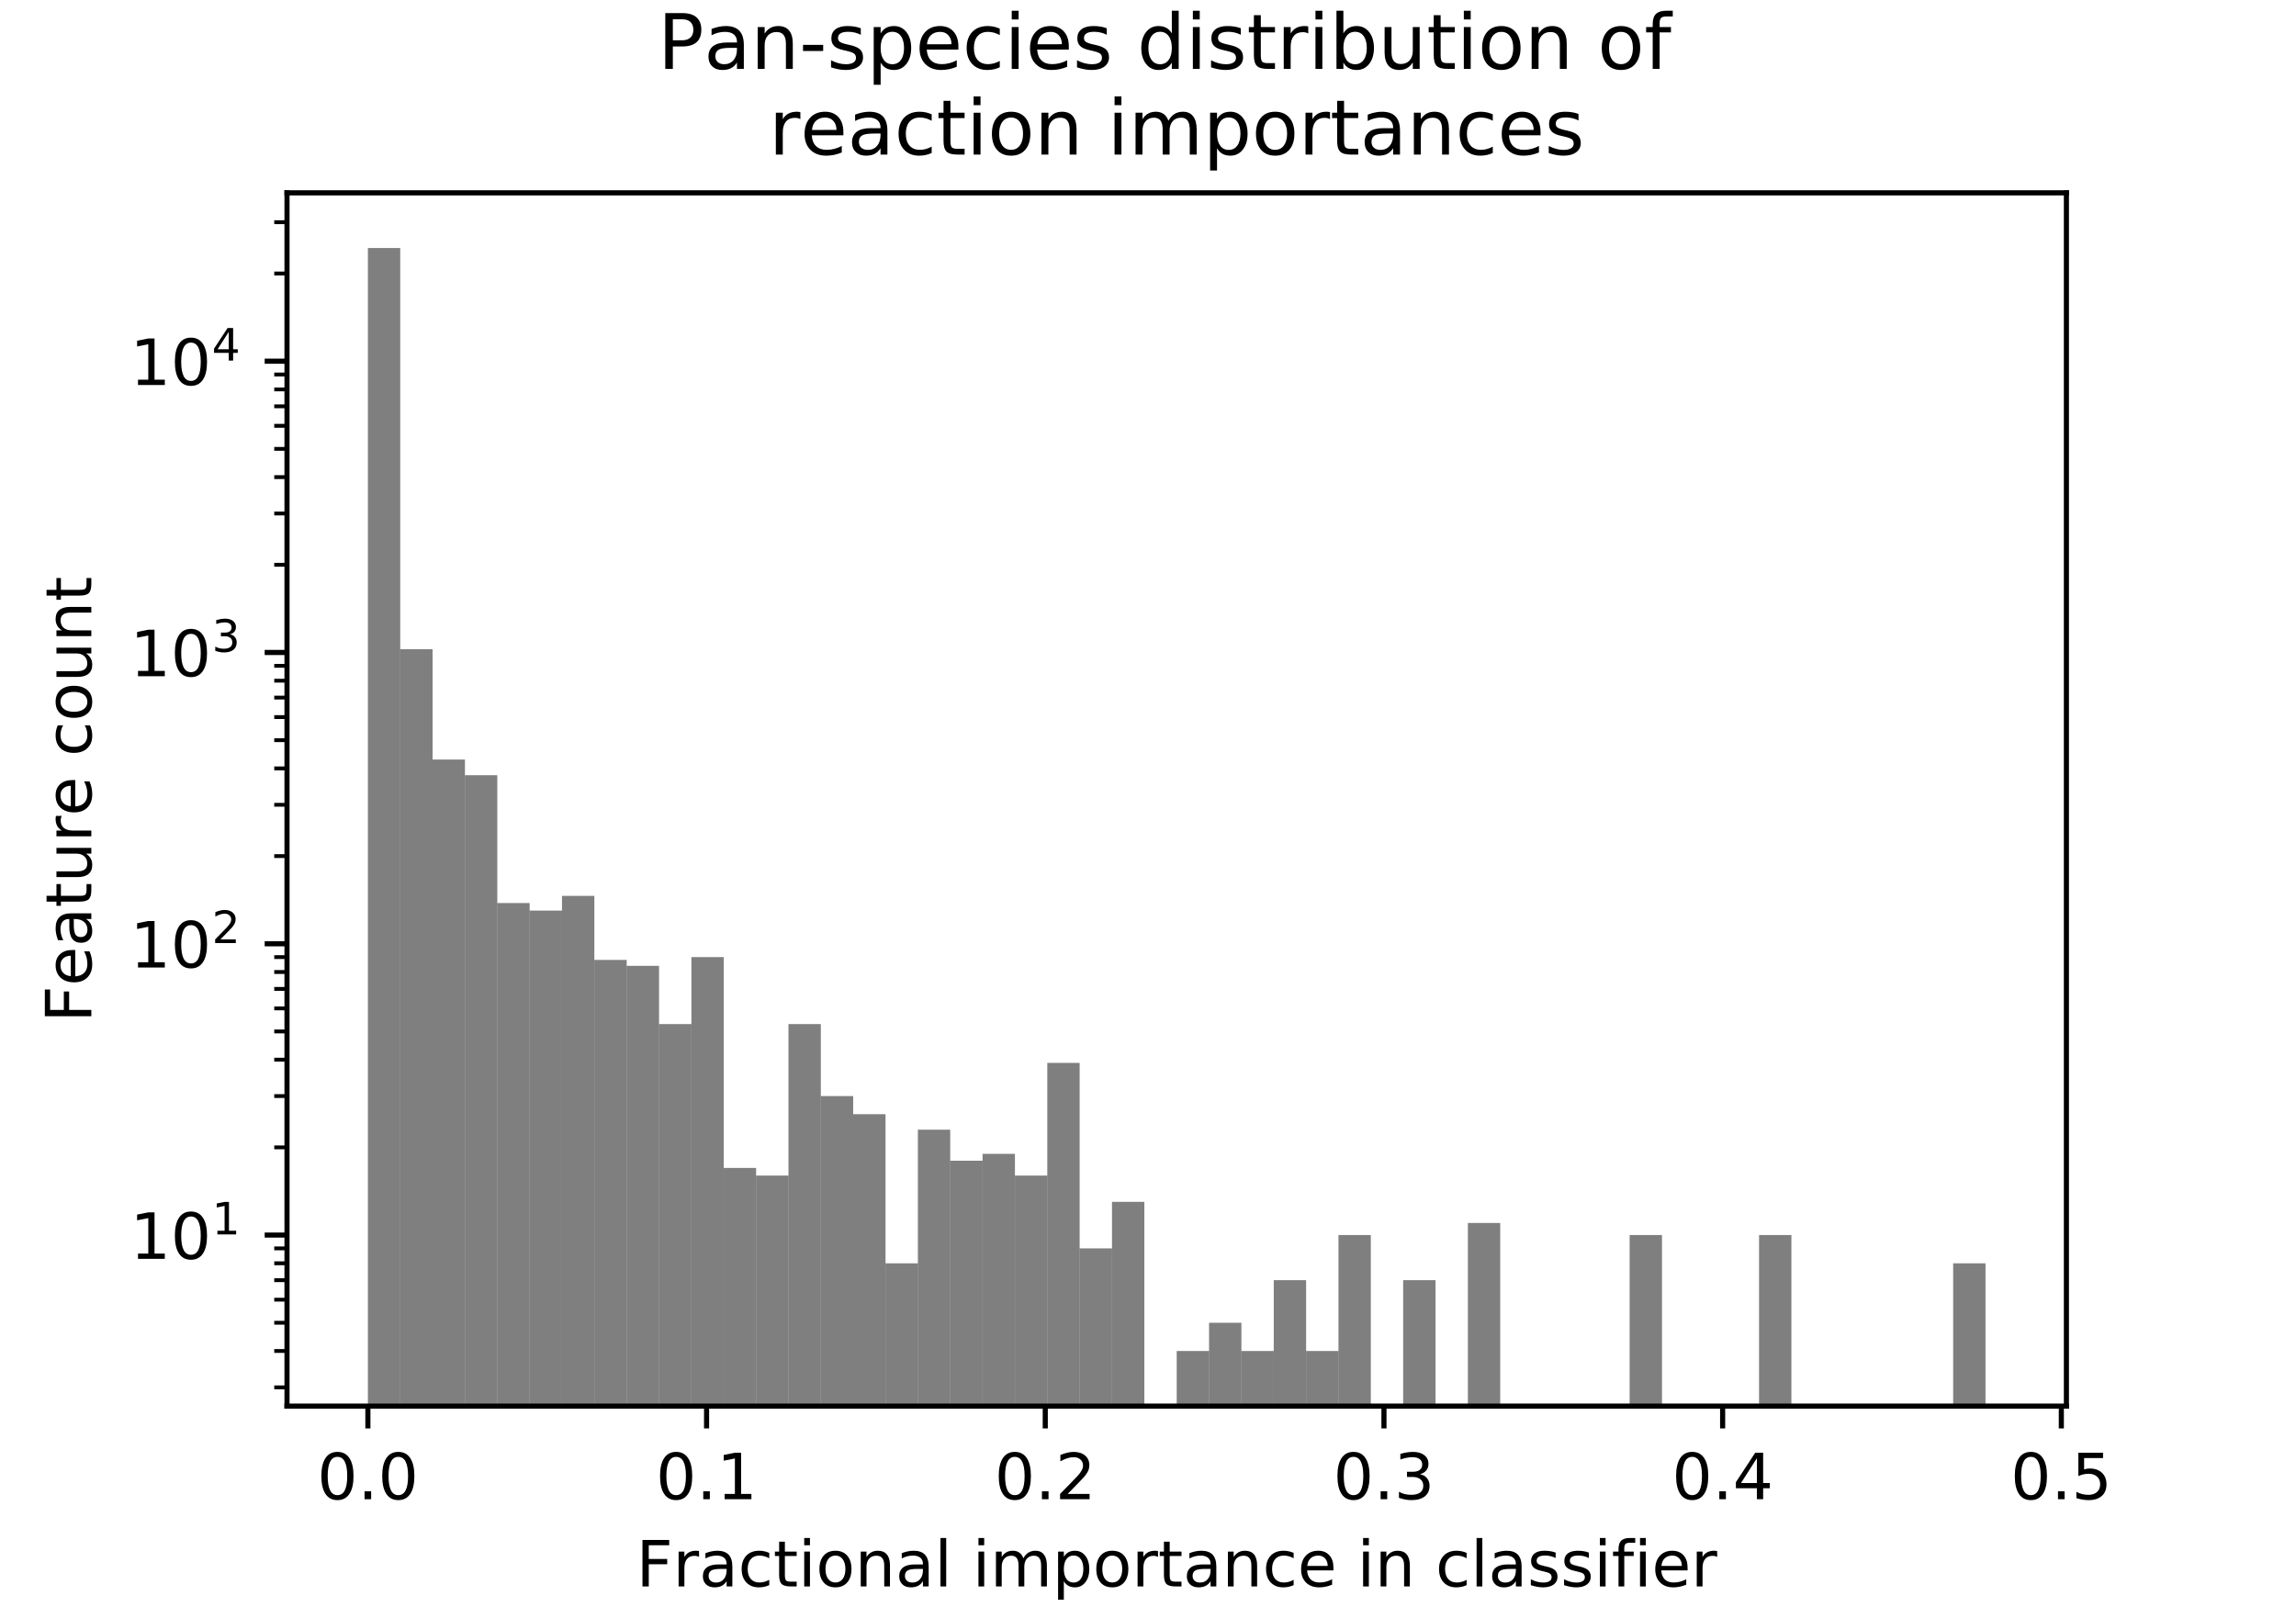 <?xml version="1.0" encoding="utf-8" standalone="no"?>
<!DOCTYPE svg PUBLIC "-//W3C//DTD SVG 1.1//EN"
  "http://www.w3.org/Graphics/SVG/1.1/DTD/svg11.dtd">
<!-- Created with matplotlib (https://matplotlib.org/) -->
<svg height="252pt" version="1.1" viewBox="0 0 360 252" width="360pt" xmlns="http://www.w3.org/2000/svg" xmlns:xlink="http://www.w3.org/1999/xlink">
 <defs>
  <style type="text/css">
*{stroke-linecap:butt;stroke-linejoin:round;}
  </style>
 </defs>
 <g id="figure_1">
  <g id="patch_1">
   <path d="M 0 252 
L 360 252 
L 360 0 
L 0 0 
z
" style="fill:#ffffff;"/>
  </g>
  <g id="axes_1">
   <g id="patch_2">
    <path d="M 45 220.5 
L 324 220.5 
L 324 30.24 
L 45 30.24 
z
" style="fill:#ffffff;"/>
   </g>
   <g id="patch_3">
    <path clip-path="url(#pe1eb4ac263)" d="M 57.682 45917.916 
L 62.755 45917.916 
L 62.755 38.888 
L 57.682 38.888 
z
" style="opacity:0.5;"/>
   </g>
   <g id="patch_4">
    <path clip-path="url(#pe1eb4ac263)" d="M 62.755 45917.916 
L 67.827 45917.916 
L 67.827 101.808 
L 62.755 101.808 
z
" style="opacity:0.5;"/>
   </g>
   <g id="patch_5">
    <path clip-path="url(#pe1eb4ac263)" d="M 67.827 45917.916 
L 72.9 45917.916 
L 72.9 119.106 
L 67.827 119.106 
z
" style="opacity:0.5;"/>
   </g>
   <g id="patch_6">
    <path clip-path="url(#pe1eb4ac263)" d="M 72.9 45917.916 
L 77.973 45917.916 
L 77.973 121.565 
L 72.9 121.565 
z
" style="opacity:0.5;"/>
   </g>
   <g id="patch_7">
    <path clip-path="url(#pe1eb4ac263)" d="M 77.973 45917.916 
L 83.045 45917.916 
L 83.045 141.606 
L 77.973 141.606 
z
" style="opacity:0.5;"/>
   </g>
   <g id="patch_8">
    <path clip-path="url(#pe1eb4ac263)" d="M 83.045 45917.916 
L 88.118 45917.916 
L 88.118 142.791 
L 83.045 142.791 
z
" style="opacity:0.5;"/>
   </g>
   <g id="patch_9">
    <path clip-path="url(#pe1eb4ac263)" d="M 88.118 45917.916 
L 93.191 45917.916 
L 93.191 140.489 
L 88.118 140.489 
z
" style="opacity:0.5;"/>
   </g>
   <g id="patch_10">
    <path clip-path="url(#pe1eb4ac263)" d="M 93.191 45917.916 
L 98.264 45917.916 
L 98.264 150.532 
L 93.191 150.532 
z
" style="opacity:0.5;"/>
   </g>
   <g id="patch_11">
    <path clip-path="url(#pe1eb4ac263)" d="M 98.264 45917.916 
L 103.336 45917.916 
L 103.336 151.455 
L 98.264 151.455 
z
" style="opacity:0.5;"/>
   </g>
   <g id="patch_12">
    <path clip-path="url(#pe1eb4ac263)" d="M 103.336 45917.916 
L 108.409 45917.916 
L 108.409 160.591 
L 103.336 160.591 
z
" style="opacity:0.5;"/>
   </g>
   <g id="patch_13">
    <path clip-path="url(#pe1eb4ac263)" d="M 108.409 45917.916 
L 113.482 45917.916 
L 113.482 150.086 
L 108.409 150.086 
z
" style="opacity:0.5;"/>
   </g>
   <g id="patch_14">
    <path clip-path="url(#pe1eb4ac263)" d="M 113.482 45917.916 
L 118.555 45917.916 
L 118.555 183.148 
L 113.482 183.148 
z
" style="opacity:0.5;"/>
   </g>
   <g id="patch_15">
    <path clip-path="url(#pe1eb4ac263)" d="M 118.555 45917.916 
L 123.627 45917.916 
L 123.627 184.351 
L 118.555 184.351 
z
" style="opacity:0.5;"/>
   </g>
   <g id="patch_16">
    <path clip-path="url(#pe1eb4ac263)" d="M 123.627 45917.916 
L 128.7 45917.916 
L 128.7 160.591 
L 123.627 160.591 
z
" style="opacity:0.5;"/>
   </g>
   <g id="patch_17">
    <path clip-path="url(#pe1eb4ac263)" d="M 128.7 45917.916 
L 133.773 45917.916 
L 133.773 171.88 
L 128.7 171.88 
z
" style="opacity:0.5;"/>
   </g>
   <g id="patch_18">
    <path clip-path="url(#pe1eb4ac263)" d="M 133.773 45917.916 
L 138.845 45917.916 
L 138.845 174.719 
L 133.773 174.719 
z
" style="opacity:0.5;"/>
   </g>
   <g id="patch_19">
    <path clip-path="url(#pe1eb4ac263)" d="M 138.845 45917.916 
L 143.918 45917.916 
L 143.918 198.101 
L 138.845 198.101 
z
" style="opacity:0.5;"/>
   </g>
   <g id="patch_20">
    <path clip-path="url(#pe1eb4ac263)" d="M 143.918 45917.916 
L 148.991 45917.916 
L 148.991 177.151 
L 143.918 177.151 
z
" style="opacity:0.5;"/>
   </g>
   <g id="patch_21">
    <path clip-path="url(#pe1eb4ac263)" d="M 148.991 45917.916 
L 154.064 45917.916 
L 154.064 182.014 
L 148.991 182.014 
z
" style="opacity:0.5;"/>
   </g>
   <g id="patch_22">
    <path clip-path="url(#pe1eb4ac263)" d="M 154.064 45917.916 
L 159.136 45917.916 
L 159.136 180.941 
L 154.064 180.941 
z
" style="opacity:0.5;"/>
   </g>
   <g id="patch_23">
    <path clip-path="url(#pe1eb4ac263)" d="M 159.136 45917.916 
L 164.209 45917.916 
L 164.209 184.351 
L 159.136 184.351 
z
" style="opacity:0.5;"/>
   </g>
   <g id="patch_24">
    <path clip-path="url(#pe1eb4ac263)" d="M 164.209 45917.916 
L 169.282 45917.916 
L 169.282 166.676 
L 164.209 166.676 
z
" style="opacity:0.5;"/>
   </g>
   <g id="patch_25">
    <path clip-path="url(#pe1eb4ac263)" d="M 169.282 45917.916 
L 174.355 45917.916 
L 174.355 195.765 
L 169.282 195.765 
z
" style="opacity:0.5;"/>
   </g>
   <g id="patch_26">
    <path clip-path="url(#pe1eb4ac263)" d="M 174.355 45917.916 
L 179.427 45917.916 
L 179.427 188.47 
L 174.355 188.47 
z
" style="opacity:0.5;"/>
   </g>
   <g id="patch_27">
    <path clip-path="url(#pe1eb4ac263)" d="M 179.427 45917.916 
L 184.5 45917.916 
L 184.5 45917.916 
L 179.427 45917.916 
z
" style="opacity:0.5;"/>
   </g>
   <g id="patch_28">
    <path clip-path="url(#pe1eb4ac263)" d="M 184.5 45917.916 
L 189.573 45917.916 
L 189.573 211.852 
L 184.5 211.852 
z
" style="opacity:0.5;"/>
   </g>
   <g id="patch_29">
    <path clip-path="url(#pe1eb4ac263)" d="M 189.573 45917.916 
L 194.645 45917.916 
L 194.645 207.425 
L 189.573 207.425 
z
" style="opacity:0.5;"/>
   </g>
   <g id="patch_30">
    <path clip-path="url(#pe1eb4ac263)" d="M 194.645 45917.916 
L 199.718 45917.916 
L 199.718 211.852 
L 194.645 211.852 
z
" style="opacity:0.5;"/>
   </g>
   <g id="patch_31">
    <path clip-path="url(#pe1eb4ac263)" d="M 199.718 45917.916 
L 204.791 45917.916 
L 204.791 200.75 
L 199.718 200.75 
z
" style="opacity:0.5;"/>
   </g>
   <g id="patch_32">
    <path clip-path="url(#pe1eb4ac263)" d="M 204.791 45917.916 
L 209.864 45917.916 
L 209.864 211.852 
L 204.791 211.852 
z
" style="opacity:0.5;"/>
   </g>
   <g id="patch_33">
    <path clip-path="url(#pe1eb4ac263)" d="M 209.864 45917.916 
L 214.936 45917.916 
L 214.936 193.674 
L 209.864 193.674 
z
" style="opacity:0.5;"/>
   </g>
   <g id="patch_34">
    <path clip-path="url(#pe1eb4ac263)" d="M 214.936 45917.916 
L 220.009 45917.916 
L 220.009 45917.916 
L 214.936 45917.916 
z
" style="opacity:0.5;"/>
   </g>
   <g id="patch_35">
    <path clip-path="url(#pe1eb4ac263)" d="M 220.009 45917.916 
L 225.082 45917.916 
L 225.082 200.75 
L 220.009 200.75 
z
" style="opacity:0.5;"/>
   </g>
   <g id="patch_36">
    <path clip-path="url(#pe1eb4ac263)" d="M 225.082 45917.916 
L 230.155 45917.916 
L 230.155 45917.916 
L 225.082 45917.916 
z
" style="opacity:0.5;"/>
   </g>
   <g id="patch_37">
    <path clip-path="url(#pe1eb4ac263)" d="M 230.155 45917.916 
L 235.227 45917.916 
L 235.227 191.784 
L 230.155 191.784 
z
" style="opacity:0.5;"/>
   </g>
   <g id="patch_38">
    <path clip-path="url(#pe1eb4ac263)" d="M 235.227 45917.916 
L 240.3 45917.916 
L 240.3 45917.916 
L 235.227 45917.916 
z
" style="opacity:0.5;"/>
   </g>
   <g id="patch_39">
    <path clip-path="url(#pe1eb4ac263)" d="M 240.3 45917.916 
L 245.373 45917.916 
L 245.373 45917.916 
L 240.3 45917.916 
z
" style="opacity:0.5;"/>
   </g>
   <g id="patch_40">
    <path clip-path="url(#pe1eb4ac263)" d="M 245.373 45917.916 
L 250.445 45917.916 
L 250.445 45917.916 
L 245.373 45917.916 
z
" style="opacity:0.5;"/>
   </g>
   <g id="patch_41">
    <path clip-path="url(#pe1eb4ac263)" d="M 250.445 45917.916 
L 255.518 45917.916 
L 255.518 45917.916 
L 250.445 45917.916 
z
" style="opacity:0.5;"/>
   </g>
   <g id="patch_42">
    <path clip-path="url(#pe1eb4ac263)" d="M 255.518 45917.916 
L 260.591 45917.916 
L 260.591 193.674 
L 255.518 193.674 
z
" style="opacity:0.5;"/>
   </g>
   <g id="patch_43">
    <path clip-path="url(#pe1eb4ac263)" d="M 260.591 45917.916 
L 265.664 45917.916 
L 265.664 45917.916 
L 260.591 45917.916 
z
" style="opacity:0.5;"/>
   </g>
   <g id="patch_44">
    <path clip-path="url(#pe1eb4ac263)" d="M 265.664 45917.916 
L 270.736 45917.916 
L 270.736 45917.916 
L 265.664 45917.916 
z
" style="opacity:0.5;"/>
   </g>
   <g id="patch_45">
    <path clip-path="url(#pe1eb4ac263)" d="M 270.736 45917.916 
L 275.809 45917.916 
L 275.809 45917.916 
L 270.736 45917.916 
z
" style="opacity:0.5;"/>
   </g>
   <g id="patch_46">
    <path clip-path="url(#pe1eb4ac263)" d="M 275.809 45917.916 
L 280.882 45917.916 
L 280.882 193.674 
L 275.809 193.674 
z
" style="opacity:0.5;"/>
   </g>
   <g id="patch_47">
    <path clip-path="url(#pe1eb4ac263)" d="M 280.882 45917.916 
L 285.955 45917.916 
L 285.955 45917.916 
L 280.882 45917.916 
z
" style="opacity:0.5;"/>
   </g>
   <g id="patch_48">
    <path clip-path="url(#pe1eb4ac263)" d="M 285.955 45917.916 
L 291.027 45917.916 
L 291.027 45917.916 
L 285.955 45917.916 
z
" style="opacity:0.5;"/>
   </g>
   <g id="patch_49">
    <path clip-path="url(#pe1eb4ac263)" d="M 291.027 45917.916 
L 296.1 45917.916 
L 296.1 45917.916 
L 291.027 45917.916 
z
" style="opacity:0.5;"/>
   </g>
   <g id="patch_50">
    <path clip-path="url(#pe1eb4ac263)" d="M 296.1 45917.916 
L 301.173 45917.916 
L 301.173 45917.916 
L 296.1 45917.916 
z
" style="opacity:0.5;"/>
   </g>
   <g id="patch_51">
    <path clip-path="url(#pe1eb4ac263)" d="M 301.173 45917.916 
L 306.245 45917.916 
L 306.245 45917.916 
L 301.173 45917.916 
z
" style="opacity:0.5;"/>
   </g>
   <g id="patch_52">
    <path clip-path="url(#pe1eb4ac263)" d="M 306.245 45917.916 
L 311.318 45917.916 
L 311.318 198.101 
L 306.245 198.101 
z
" style="opacity:0.5;"/>
   </g>
   <g id="matplotlib.axis_1">
    <g id="xtick_1">
     <g id="line2d_1">
      <defs>
       <path d="M 0 0 
L 0 3.5 
" id="m2cef63a682" style="stroke:#000000;stroke-width:0.8;"/>
      </defs>
      <g>
       <use style="stroke:#000000;stroke-width:0.8;" x="57.682" xlink:href="#m2cef63a682" y="220.5"/>
      </g>
     </g>
     <g id="text_1">
      <!-- 0.0 -->
      <defs>
       <path d="M 31.781 66.406 
Q 24.172 66.406 20.328 58.906 
Q 16.5 51.422 16.5 36.375 
Q 16.5 21.391 20.328 13.891 
Q 24.172 6.391 31.781 6.391 
Q 39.453 6.391 43.281 13.891 
Q 47.125 21.391 47.125 36.375 
Q 47.125 51.422 43.281 58.906 
Q 39.453 66.406 31.781 66.406 
z
M 31.781 74.219 
Q 44.047 74.219 50.516 64.516 
Q 56.984 54.828 56.984 36.375 
Q 56.984 17.969 50.516 8.266 
Q 44.047 -1.422 31.781 -1.422 
Q 19.531 -1.422 13.062 8.266 
Q 6.594 17.969 6.594 36.375 
Q 6.594 54.828 13.062 64.516 
Q 19.531 74.219 31.781 74.219 
z
" id="DejaVuSans-48"/>
       <path d="M 10.688 12.406 
L 21 12.406 
L 21 0 
L 10.688 0 
z
" id="DejaVuSans-46"/>
      </defs>
      <g transform="translate(49.73 235.098)scale(0.1 -0.1)">
       <use xlink:href="#DejaVuSans-48"/>
       <use x="63.623" xlink:href="#DejaVuSans-46"/>
       <use x="95.41" xlink:href="#DejaVuSans-48"/>
      </g>
     </g>
    </g>
    <g id="xtick_2">
     <g id="line2d_2">
      <g>
       <use style="stroke:#000000;stroke-width:0.8;" x="110.786" xlink:href="#m2cef63a682" y="220.5"/>
      </g>
     </g>
     <g id="text_2">
      <!-- 0.1 -->
      <defs>
       <path d="M 12.406 8.297 
L 28.516 8.297 
L 28.516 63.922 
L 10.984 60.406 
L 10.984 69.391 
L 28.422 72.906 
L 38.281 72.906 
L 38.281 8.297 
L 54.391 8.297 
L 54.391 0 
L 12.406 0 
z
" id="DejaVuSans-49"/>
      </defs>
      <g transform="translate(102.835 235.098)scale(0.1 -0.1)">
       <use xlink:href="#DejaVuSans-48"/>
       <use x="63.623" xlink:href="#DejaVuSans-46"/>
       <use x="95.41" xlink:href="#DejaVuSans-49"/>
      </g>
     </g>
    </g>
    <g id="xtick_3">
     <g id="line2d_3">
      <g>
       <use style="stroke:#000000;stroke-width:0.8;" x="163.891" xlink:href="#m2cef63a682" y="220.5"/>
      </g>
     </g>
     <g id="text_3">
      <!-- 0.2 -->
      <defs>
       <path d="M 19.188 8.297 
L 53.609 8.297 
L 53.609 0 
L 7.328 0 
L 7.328 8.297 
Q 12.938 14.109 22.625 23.891 
Q 32.328 33.688 34.812 36.531 
Q 39.547 41.844 41.422 45.531 
Q 43.312 49.219 43.312 52.781 
Q 43.312 58.594 39.234 62.25 
Q 35.156 65.922 28.609 65.922 
Q 23.969 65.922 18.812 64.312 
Q 13.672 62.703 7.812 59.422 
L 7.812 69.391 
Q 13.766 71.781 18.938 73 
Q 24.125 74.219 28.422 74.219 
Q 39.75 74.219 46.484 68.547 
Q 53.219 62.891 53.219 53.422 
Q 53.219 48.922 51.531 44.891 
Q 49.859 40.875 45.406 35.406 
Q 44.188 33.984 37.641 27.219 
Q 31.109 20.453 19.188 8.297 
z
" id="DejaVuSans-50"/>
      </defs>
      <g transform="translate(155.94 235.098)scale(0.1 -0.1)">
       <use xlink:href="#DejaVuSans-48"/>
       <use x="63.623" xlink:href="#DejaVuSans-46"/>
       <use x="95.41" xlink:href="#DejaVuSans-50"/>
      </g>
     </g>
    </g>
    <g id="xtick_4">
     <g id="line2d_4">
      <g>
       <use style="stroke:#000000;stroke-width:0.8;" x="216.996" xlink:href="#m2cef63a682" y="220.5"/>
      </g>
     </g>
     <g id="text_4">
      <!-- 0.3 -->
      <defs>
       <path d="M 40.578 39.312 
Q 47.656 37.797 51.625 33 
Q 55.609 28.219 55.609 21.188 
Q 55.609 10.406 48.188 4.484 
Q 40.766 -1.422 27.094 -1.422 
Q 22.516 -1.422 17.656 -0.516 
Q 12.797 0.391 7.625 2.203 
L 7.625 11.719 
Q 11.719 9.328 16.594 8.109 
Q 21.484 6.891 26.812 6.891 
Q 36.078 6.891 40.938 10.547 
Q 45.797 14.203 45.797 21.188 
Q 45.797 27.641 41.281 31.266 
Q 36.766 34.906 28.719 34.906 
L 20.219 34.906 
L 20.219 43.016 
L 29.109 43.016 
Q 36.375 43.016 40.234 45.922 
Q 44.094 48.828 44.094 54.297 
Q 44.094 59.906 40.109 62.906 
Q 36.141 65.922 28.719 65.922 
Q 24.656 65.922 20.016 65.031 
Q 15.375 64.156 9.812 62.312 
L 9.812 71.094 
Q 15.438 72.656 20.344 73.438 
Q 25.25 74.219 29.594 74.219 
Q 40.828 74.219 47.359 69.109 
Q 53.906 64.016 53.906 55.328 
Q 53.906 49.266 50.438 45.094 
Q 46.969 40.922 40.578 39.312 
z
" id="DejaVuSans-51"/>
      </defs>
      <g transform="translate(209.044 235.098)scale(0.1 -0.1)">
       <use xlink:href="#DejaVuSans-48"/>
       <use x="63.623" xlink:href="#DejaVuSans-46"/>
       <use x="95.41" xlink:href="#DejaVuSans-51"/>
      </g>
     </g>
    </g>
    <g id="xtick_5">
     <g id="line2d_5">
      <g>
       <use style="stroke:#000000;stroke-width:0.8;" x="270.1" xlink:href="#m2cef63a682" y="220.5"/>
      </g>
     </g>
     <g id="text_5">
      <!-- 0.4 -->
      <defs>
       <path d="M 37.797 64.312 
L 12.891 25.391 
L 37.797 25.391 
z
M 35.203 72.906 
L 47.609 72.906 
L 47.609 25.391 
L 58.016 25.391 
L 58.016 17.188 
L 47.609 17.188 
L 47.609 0 
L 37.797 0 
L 37.797 17.188 
L 4.891 17.188 
L 4.891 26.703 
z
" id="DejaVuSans-52"/>
      </defs>
      <g transform="translate(262.149 235.098)scale(0.1 -0.1)">
       <use xlink:href="#DejaVuSans-48"/>
       <use x="63.623" xlink:href="#DejaVuSans-46"/>
       <use x="95.41" xlink:href="#DejaVuSans-52"/>
      </g>
     </g>
    </g>
    <g id="xtick_6">
     <g id="line2d_6">
      <g>
       <use style="stroke:#000000;stroke-width:0.8;" x="323.205" xlink:href="#m2cef63a682" y="220.5"/>
      </g>
     </g>
     <g id="text_6">
      <!-- 0.5 -->
      <defs>
       <path d="M 10.797 72.906 
L 49.516 72.906 
L 49.516 64.594 
L 19.828 64.594 
L 19.828 46.734 
Q 21.969 47.469 24.109 47.828 
Q 26.266 48.188 28.422 48.188 
Q 40.625 48.188 47.75 41.5 
Q 54.891 34.812 54.891 23.391 
Q 54.891 11.625 47.562 5.094 
Q 40.234 -1.422 26.906 -1.422 
Q 22.312 -1.422 17.547 -0.641 
Q 12.797 0.141 7.719 1.703 
L 7.719 11.625 
Q 12.109 9.234 16.797 8.062 
Q 21.484 6.891 26.703 6.891 
Q 35.156 6.891 40.078 11.328 
Q 45.016 15.766 45.016 23.391 
Q 45.016 31 40.078 35.438 
Q 35.156 39.891 26.703 39.891 
Q 22.75 39.891 18.812 39.016 
Q 14.891 38.141 10.797 36.281 
z
" id="DejaVuSans-53"/>
      </defs>
      <g transform="translate(315.253 235.098)scale(0.1 -0.1)">
       <use xlink:href="#DejaVuSans-48"/>
       <use x="63.623" xlink:href="#DejaVuSans-46"/>
       <use x="95.41" xlink:href="#DejaVuSans-53"/>
      </g>
     </g>
    </g>
    <g id="text_7">
     <!-- Fractional importance in classifier -->
     <defs>
      <path d="M 9.812 72.906 
L 51.703 72.906 
L 51.703 64.594 
L 19.672 64.594 
L 19.672 43.109 
L 48.578 43.109 
L 48.578 34.812 
L 19.672 34.812 
L 19.672 0 
L 9.812 0 
z
" id="DejaVuSans-70"/>
      <path d="M 41.109 46.297 
Q 39.594 47.172 37.812 47.578 
Q 36.031 48 33.891 48 
Q 26.266 48 22.188 43.047 
Q 18.109 38.094 18.109 28.812 
L 18.109 0 
L 9.078 0 
L 9.078 54.688 
L 18.109 54.688 
L 18.109 46.188 
Q 20.953 51.172 25.484 53.578 
Q 30.031 56 36.531 56 
Q 37.453 56 38.578 55.875 
Q 39.703 55.766 41.062 55.516 
z
" id="DejaVuSans-114"/>
      <path d="M 34.281 27.484 
Q 23.391 27.484 19.188 25 
Q 14.984 22.516 14.984 16.5 
Q 14.984 11.719 18.141 8.906 
Q 21.297 6.109 26.703 6.109 
Q 34.188 6.109 38.703 11.406 
Q 43.219 16.703 43.219 25.484 
L 43.219 27.484 
z
M 52.203 31.203 
L 52.203 0 
L 43.219 0 
L 43.219 8.297 
Q 40.141 3.328 35.547 0.953 
Q 30.953 -1.422 24.312 -1.422 
Q 15.922 -1.422 10.953 3.297 
Q 6 8.016 6 15.922 
Q 6 25.141 12.172 29.828 
Q 18.359 34.516 30.609 34.516 
L 43.219 34.516 
L 43.219 35.406 
Q 43.219 41.609 39.141 45 
Q 35.062 48.391 27.688 48.391 
Q 23 48.391 18.547 47.266 
Q 14.109 46.141 10.016 43.891 
L 10.016 52.203 
Q 14.938 54.109 19.578 55.047 
Q 24.219 56 28.609 56 
Q 40.484 56 46.344 49.844 
Q 52.203 43.703 52.203 31.203 
z
" id="DejaVuSans-97"/>
      <path d="M 48.781 52.594 
L 48.781 44.188 
Q 44.969 46.297 41.141 47.344 
Q 37.312 48.391 33.406 48.391 
Q 24.656 48.391 19.812 42.844 
Q 14.984 37.312 14.984 27.297 
Q 14.984 17.281 19.812 11.734 
Q 24.656 6.203 33.406 6.203 
Q 37.312 6.203 41.141 7.25 
Q 44.969 8.297 48.781 10.406 
L 48.781 2.094 
Q 45.016 0.344 40.984 -0.531 
Q 36.969 -1.422 32.422 -1.422 
Q 20.062 -1.422 12.781 6.344 
Q 5.516 14.109 5.516 27.297 
Q 5.516 40.672 12.859 48.328 
Q 20.219 56 33.016 56 
Q 37.156 56 41.109 55.141 
Q 45.062 54.297 48.781 52.594 
z
" id="DejaVuSans-99"/>
      <path d="M 18.312 70.219 
L 18.312 54.688 
L 36.812 54.688 
L 36.812 47.703 
L 18.312 47.703 
L 18.312 18.016 
Q 18.312 11.328 20.141 9.422 
Q 21.969 7.516 27.594 7.516 
L 36.812 7.516 
L 36.812 0 
L 27.594 0 
Q 17.188 0 13.234 3.875 
Q 9.281 7.766 9.281 18.016 
L 9.281 47.703 
L 2.688 47.703 
L 2.688 54.688 
L 9.281 54.688 
L 9.281 70.219 
z
" id="DejaVuSans-116"/>
      <path d="M 9.422 54.688 
L 18.406 54.688 
L 18.406 0 
L 9.422 0 
z
M 9.422 75.984 
L 18.406 75.984 
L 18.406 64.594 
L 9.422 64.594 
z
" id="DejaVuSans-105"/>
      <path d="M 30.609 48.391 
Q 23.391 48.391 19.188 42.75 
Q 14.984 37.109 14.984 27.297 
Q 14.984 17.484 19.156 11.844 
Q 23.344 6.203 30.609 6.203 
Q 37.797 6.203 41.984 11.859 
Q 46.188 17.531 46.188 27.297 
Q 46.188 37.016 41.984 42.703 
Q 37.797 48.391 30.609 48.391 
z
M 30.609 56 
Q 42.328 56 49.016 48.375 
Q 55.719 40.766 55.719 27.297 
Q 55.719 13.875 49.016 6.219 
Q 42.328 -1.422 30.609 -1.422 
Q 18.844 -1.422 12.172 6.219 
Q 5.516 13.875 5.516 27.297 
Q 5.516 40.766 12.172 48.375 
Q 18.844 56 30.609 56 
z
" id="DejaVuSans-111"/>
      <path d="M 54.891 33.016 
L 54.891 0 
L 45.906 0 
L 45.906 32.719 
Q 45.906 40.484 42.875 44.328 
Q 39.844 48.188 33.797 48.188 
Q 26.516 48.188 22.312 43.547 
Q 18.109 38.922 18.109 30.906 
L 18.109 0 
L 9.078 0 
L 9.078 54.688 
L 18.109 54.688 
L 18.109 46.188 
Q 21.344 51.125 25.703 53.562 
Q 30.078 56 35.797 56 
Q 45.219 56 50.047 50.172 
Q 54.891 44.344 54.891 33.016 
z
" id="DejaVuSans-110"/>
      <path d="M 9.422 75.984 
L 18.406 75.984 
L 18.406 0 
L 9.422 0 
z
" id="DejaVuSans-108"/>
      <path id="DejaVuSans-32"/>
      <path d="M 52 44.188 
Q 55.375 50.25 60.062 53.125 
Q 64.75 56 71.094 56 
Q 79.641 56 84.281 50.016 
Q 88.922 44.047 88.922 33.016 
L 88.922 0 
L 79.891 0 
L 79.891 32.719 
Q 79.891 40.578 77.094 44.375 
Q 74.312 48.188 68.609 48.188 
Q 61.625 48.188 57.562 43.547 
Q 53.516 38.922 53.516 30.906 
L 53.516 0 
L 44.484 0 
L 44.484 32.719 
Q 44.484 40.625 41.703 44.406 
Q 38.922 48.188 33.109 48.188 
Q 26.219 48.188 22.156 43.531 
Q 18.109 38.875 18.109 30.906 
L 18.109 0 
L 9.078 0 
L 9.078 54.688 
L 18.109 54.688 
L 18.109 46.188 
Q 21.188 51.219 25.484 53.609 
Q 29.781 56 35.688 56 
Q 41.656 56 45.828 52.969 
Q 50 49.953 52 44.188 
z
" id="DejaVuSans-109"/>
      <path d="M 18.109 8.203 
L 18.109 -20.797 
L 9.078 -20.797 
L 9.078 54.688 
L 18.109 54.688 
L 18.109 46.391 
Q 20.953 51.266 25.266 53.625 
Q 29.594 56 35.594 56 
Q 45.562 56 51.781 48.094 
Q 58.016 40.188 58.016 27.297 
Q 58.016 14.406 51.781 6.484 
Q 45.562 -1.422 35.594 -1.422 
Q 29.594 -1.422 25.266 0.953 
Q 20.953 3.328 18.109 8.203 
z
M 48.688 27.297 
Q 48.688 37.203 44.609 42.844 
Q 40.531 48.484 33.406 48.484 
Q 26.266 48.484 22.188 42.844 
Q 18.109 37.203 18.109 27.297 
Q 18.109 17.391 22.188 11.75 
Q 26.266 6.109 33.406 6.109 
Q 40.531 6.109 44.609 11.75 
Q 48.688 17.391 48.688 27.297 
z
" id="DejaVuSans-112"/>
      <path d="M 56.203 29.594 
L 56.203 25.203 
L 14.891 25.203 
Q 15.484 15.922 20.484 11.062 
Q 25.484 6.203 34.422 6.203 
Q 39.594 6.203 44.453 7.469 
Q 49.312 8.734 54.109 11.281 
L 54.109 2.781 
Q 49.266 0.734 44.188 -0.344 
Q 39.109 -1.422 33.891 -1.422 
Q 20.797 -1.422 13.156 6.188 
Q 5.516 13.812 5.516 26.812 
Q 5.516 40.234 12.766 48.109 
Q 20.016 56 32.328 56 
Q 43.359 56 49.781 48.891 
Q 56.203 41.797 56.203 29.594 
z
M 47.219 32.234 
Q 47.125 39.594 43.094 43.984 
Q 39.062 48.391 32.422 48.391 
Q 24.906 48.391 20.391 44.141 
Q 15.875 39.891 15.188 32.172 
z
" id="DejaVuSans-101"/>
      <path d="M 44.281 53.078 
L 44.281 44.578 
Q 40.484 46.531 36.375 47.5 
Q 32.281 48.484 27.875 48.484 
Q 21.188 48.484 17.844 46.438 
Q 14.5 44.391 14.5 40.281 
Q 14.5 37.156 16.891 35.375 
Q 19.281 33.594 26.516 31.984 
L 29.594 31.297 
Q 39.156 29.25 43.188 25.516 
Q 47.219 21.781 47.219 15.094 
Q 47.219 7.469 41.188 3.016 
Q 35.156 -1.422 24.609 -1.422 
Q 20.219 -1.422 15.453 -0.562 
Q 10.688 0.297 5.422 2 
L 5.422 11.281 
Q 10.406 8.688 15.234 7.391 
Q 20.062 6.109 24.812 6.109 
Q 31.156 6.109 34.562 8.281 
Q 37.984 10.453 37.984 14.406 
Q 37.984 18.062 35.516 20.016 
Q 33.062 21.969 24.703 23.781 
L 21.578 24.516 
Q 13.234 26.266 9.516 29.906 
Q 5.812 33.547 5.812 39.891 
Q 5.812 47.609 11.281 51.797 
Q 16.75 56 26.812 56 
Q 31.781 56 36.172 55.266 
Q 40.578 54.547 44.281 53.078 
z
" id="DejaVuSans-115"/>
      <path d="M 37.109 75.984 
L 37.109 68.5 
L 28.516 68.5 
Q 23.688 68.5 21.797 66.547 
Q 19.922 64.594 19.922 59.516 
L 19.922 54.688 
L 34.719 54.688 
L 34.719 47.703 
L 19.922 47.703 
L 19.922 0 
L 10.891 0 
L 10.891 47.703 
L 2.297 47.703 
L 2.297 54.688 
L 10.891 54.688 
L 10.891 58.5 
Q 10.891 67.625 15.141 71.797 
Q 19.391 75.984 28.609 75.984 
z
" id="DejaVuSans-102"/>
     </defs>
     <g transform="translate(99.756 248.777)scale(0.1 -0.1)">
      <use xlink:href="#DejaVuSans-70"/>
      <use x="57.41" xlink:href="#DejaVuSans-114"/>
      <use x="98.523" xlink:href="#DejaVuSans-97"/>
      <use x="159.803" xlink:href="#DejaVuSans-99"/>
      <use x="214.783" xlink:href="#DejaVuSans-116"/>
      <use x="253.992" xlink:href="#DejaVuSans-105"/>
      <use x="281.775" xlink:href="#DejaVuSans-111"/>
      <use x="342.957" xlink:href="#DejaVuSans-110"/>
      <use x="406.336" xlink:href="#DejaVuSans-97"/>
      <use x="467.615" xlink:href="#DejaVuSans-108"/>
      <use x="495.398" xlink:href="#DejaVuSans-32"/>
      <use x="527.186" xlink:href="#DejaVuSans-105"/>
      <use x="554.969" xlink:href="#DejaVuSans-109"/>
      <use x="652.381" xlink:href="#DejaVuSans-112"/>
      <use x="715.857" xlink:href="#DejaVuSans-111"/>
      <use x="777.039" xlink:href="#DejaVuSans-114"/>
      <use x="818.152" xlink:href="#DejaVuSans-116"/>
      <use x="857.361" xlink:href="#DejaVuSans-97"/>
      <use x="918.641" xlink:href="#DejaVuSans-110"/>
      <use x="982.02" xlink:href="#DejaVuSans-99"/>
      <use x="1037" xlink:href="#DejaVuSans-101"/>
      <use x="1098.523" xlink:href="#DejaVuSans-32"/>
      <use x="1130.311" xlink:href="#DejaVuSans-105"/>
      <use x="1158.094" xlink:href="#DejaVuSans-110"/>
      <use x="1221.473" xlink:href="#DejaVuSans-32"/>
      <use x="1253.26" xlink:href="#DejaVuSans-99"/>
      <use x="1308.24" xlink:href="#DejaVuSans-108"/>
      <use x="1336.023" xlink:href="#DejaVuSans-97"/>
      <use x="1397.303" xlink:href="#DejaVuSans-115"/>
      <use x="1449.402" xlink:href="#DejaVuSans-115"/>
      <use x="1501.502" xlink:href="#DejaVuSans-105"/>
      <use x="1529.285" xlink:href="#DejaVuSans-102"/>
      <use x="1564.49" xlink:href="#DejaVuSans-105"/>
      <use x="1592.273" xlink:href="#DejaVuSans-101"/>
      <use x="1653.797" xlink:href="#DejaVuSans-114"/>
     </g>
    </g>
   </g>
   <g id="matplotlib.axis_2">
    <g id="ytick_1">
     <g id="line2d_7">
      <defs>
       <path d="M 0 0 
L -3.5 0 
" id="ma3264d64b0" style="stroke:#000000;stroke-width:0.8;"/>
      </defs>
      <g>
       <use style="stroke:#000000;stroke-width:0.8;" x="45" xlink:href="#ma3264d64b0" y="193.674"/>
      </g>
     </g>
     <g id="text_8">
      <!-- $\mathdefault{10^{1}}$ -->
      <g transform="translate(20.4 197.474)scale(0.1 -0.1)">
       <use transform="translate(0 0.684)" xlink:href="#DejaVuSans-49"/>
       <use transform="translate(63.623 0.684)" xlink:href="#DejaVuSans-48"/>
       <use transform="translate(128.203 38.966)scale(0.7)" xlink:href="#DejaVuSans-49"/>
      </g>
     </g>
    </g>
    <g id="ytick_2">
     <g id="line2d_8">
      <g>
       <use style="stroke:#000000;stroke-width:0.8;" x="45" xlink:href="#ma3264d64b0" y="147.996"/>
      </g>
     </g>
     <g id="text_9">
      <!-- $\mathdefault{10^{2}}$ -->
      <g transform="translate(20.4 151.795)scale(0.1 -0.1)">
       <use transform="translate(0 0.766)" xlink:href="#DejaVuSans-49"/>
       <use transform="translate(63.623 0.766)" xlink:href="#DejaVuSans-48"/>
       <use transform="translate(128.203 39.047)scale(0.7)" xlink:href="#DejaVuSans-50"/>
      </g>
     </g>
    </g>
    <g id="ytick_3">
     <g id="line2d_9">
      <g>
       <use style="stroke:#000000;stroke-width:0.8;" x="45" xlink:href="#ma3264d64b0" y="102.317"/>
      </g>
     </g>
     <g id="text_10">
      <!-- $\mathdefault{10^{3}}$ -->
      <g transform="translate(20.4 106.117)scale(0.1 -0.1)">
       <use transform="translate(0 0.766)" xlink:href="#DejaVuSans-49"/>
       <use transform="translate(63.623 0.766)" xlink:href="#DejaVuSans-48"/>
       <use transform="translate(128.203 39.047)scale(0.7)" xlink:href="#DejaVuSans-51"/>
      </g>
     </g>
    </g>
    <g id="ytick_4">
     <g id="line2d_10">
      <g>
       <use style="stroke:#000000;stroke-width:0.8;" x="45" xlink:href="#ma3264d64b0" y="56.639"/>
      </g>
     </g>
     <g id="text_11">
      <!-- $\mathdefault{10^{4}}$ -->
      <g transform="translate(20.4 60.438)scale(0.1 -0.1)">
       <use transform="translate(0 0.684)" xlink:href="#DejaVuSans-49"/>
       <use transform="translate(63.623 0.684)" xlink:href="#DejaVuSans-48"/>
       <use transform="translate(128.203 38.966)scale(0.7)" xlink:href="#DejaVuSans-52"/>
      </g>
     </g>
    </g>
    <g id="ytick_5">
     <g id="line2d_11">
      <defs>
       <path d="M 0 0 
L -2 0 
" id="m9a4e5d4d82" style="stroke:#000000;stroke-width:0.6;"/>
      </defs>
      <g>
       <use style="stroke:#000000;stroke-width:0.6;" x="45" xlink:href="#m9a4e5d4d82" y="217.559"/>
      </g>
     </g>
    </g>
    <g id="ytick_6">
     <g id="line2d_12">
      <g>
       <use style="stroke:#000000;stroke-width:0.6;" x="45" xlink:href="#m9a4e5d4d82" y="211.852"/>
      </g>
     </g>
    </g>
    <g id="ytick_7">
     <g id="line2d_13">
      <g>
       <use style="stroke:#000000;stroke-width:0.6;" x="45" xlink:href="#m9a4e5d4d82" y="207.425"/>
      </g>
     </g>
    </g>
    <g id="ytick_8">
     <g id="line2d_14">
      <g>
       <use style="stroke:#000000;stroke-width:0.6;" x="45" xlink:href="#m9a4e5d4d82" y="203.808"/>
      </g>
     </g>
    </g>
    <g id="ytick_9">
     <g id="line2d_15">
      <g>
       <use style="stroke:#000000;stroke-width:0.6;" x="45" xlink:href="#m9a4e5d4d82" y="200.75"/>
      </g>
     </g>
    </g>
    <g id="ytick_10">
     <g id="line2d_16">
      <g>
       <use style="stroke:#000000;stroke-width:0.6;" x="45" xlink:href="#m9a4e5d4d82" y="198.101"/>
      </g>
     </g>
    </g>
    <g id="ytick_11">
     <g id="line2d_17">
      <g>
       <use style="stroke:#000000;stroke-width:0.6;" x="45" xlink:href="#m9a4e5d4d82" y="195.765"/>
      </g>
     </g>
    </g>
    <g id="ytick_12">
     <g id="line2d_18">
      <g>
       <use style="stroke:#000000;stroke-width:0.6;" x="45" xlink:href="#m9a4e5d4d82" y="179.924"/>
      </g>
     </g>
    </g>
    <g id="ytick_13">
     <g id="line2d_19">
      <g>
       <use style="stroke:#000000;stroke-width:0.6;" x="45" xlink:href="#m9a4e5d4d82" y="171.88"/>
      </g>
     </g>
    </g>
    <g id="ytick_14">
     <g id="line2d_20">
      <g>
       <use style="stroke:#000000;stroke-width:0.6;" x="45" xlink:href="#m9a4e5d4d82" y="166.173"/>
      </g>
     </g>
    </g>
    <g id="ytick_15">
     <g id="line2d_21">
      <g>
       <use style="stroke:#000000;stroke-width:0.6;" x="45" xlink:href="#m9a4e5d4d82" y="161.747"/>
      </g>
     </g>
    </g>
    <g id="ytick_16">
     <g id="line2d_22">
      <g>
       <use style="stroke:#000000;stroke-width:0.6;" x="45" xlink:href="#m9a4e5d4d82" y="158.13"/>
      </g>
     </g>
    </g>
    <g id="ytick_17">
     <g id="line2d_23">
      <g>
       <use style="stroke:#000000;stroke-width:0.6;" x="45" xlink:href="#m9a4e5d4d82" y="155.072"/>
      </g>
     </g>
    </g>
    <g id="ytick_18">
     <g id="line2d_24">
      <g>
       <use style="stroke:#000000;stroke-width:0.6;" x="45" xlink:href="#m9a4e5d4d82" y="152.423"/>
      </g>
     </g>
    </g>
    <g id="ytick_19">
     <g id="line2d_25">
      <g>
       <use style="stroke:#000000;stroke-width:0.6;" x="45" xlink:href="#m9a4e5d4d82" y="150.086"/>
      </g>
     </g>
    </g>
    <g id="ytick_20">
     <g id="line2d_26">
      <g>
       <use style="stroke:#000000;stroke-width:0.6;" x="45" xlink:href="#m9a4e5d4d82" y="134.245"/>
      </g>
     </g>
    </g>
    <g id="ytick_21">
     <g id="line2d_27">
      <g>
       <use style="stroke:#000000;stroke-width:0.6;" x="45" xlink:href="#m9a4e5d4d82" y="126.202"/>
      </g>
     </g>
    </g>
    <g id="ytick_22">
     <g id="line2d_28">
      <g>
       <use style="stroke:#000000;stroke-width:0.6;" x="45" xlink:href="#m9a4e5d4d82" y="120.495"/>
      </g>
     </g>
    </g>
    <g id="ytick_23">
     <g id="line2d_29">
      <g>
       <use style="stroke:#000000;stroke-width:0.6;" x="45" xlink:href="#m9a4e5d4d82" y="116.068"/>
      </g>
     </g>
    </g>
    <g id="ytick_24">
     <g id="line2d_30">
      <g>
       <use style="stroke:#000000;stroke-width:0.6;" x="45" xlink:href="#m9a4e5d4d82" y="112.451"/>
      </g>
     </g>
    </g>
    <g id="ytick_25">
     <g id="line2d_31">
      <g>
       <use style="stroke:#000000;stroke-width:0.6;" x="45" xlink:href="#m9a4e5d4d82" y="109.393"/>
      </g>
     </g>
    </g>
    <g id="ytick_26">
     <g id="line2d_32">
      <g>
       <use style="stroke:#000000;stroke-width:0.6;" x="45" xlink:href="#m9a4e5d4d82" y="106.744"/>
      </g>
     </g>
    </g>
    <g id="ytick_27">
     <g id="line2d_33">
      <g>
       <use style="stroke:#000000;stroke-width:0.6;" x="45" xlink:href="#m9a4e5d4d82" y="104.408"/>
      </g>
     </g>
    </g>
    <g id="ytick_28">
     <g id="line2d_34">
      <g>
       <use style="stroke:#000000;stroke-width:0.6;" x="45" xlink:href="#m9a4e5d4d82" y="88.567"/>
      </g>
     </g>
    </g>
    <g id="ytick_29">
     <g id="line2d_35">
      <g>
       <use style="stroke:#000000;stroke-width:0.6;" x="45" xlink:href="#m9a4e5d4d82" y="80.523"/>
      </g>
     </g>
    </g>
    <g id="ytick_30">
     <g id="line2d_36">
      <g>
       <use style="stroke:#000000;stroke-width:0.6;" x="45" xlink:href="#m9a4e5d4d82" y="74.816"/>
      </g>
     </g>
    </g>
    <g id="ytick_31">
     <g id="line2d_37">
      <g>
       <use style="stroke:#000000;stroke-width:0.6;" x="45" xlink:href="#m9a4e5d4d82" y="70.389"/>
      </g>
     </g>
    </g>
    <g id="ytick_32">
     <g id="line2d_38">
      <g>
       <use style="stroke:#000000;stroke-width:0.6;" x="45" xlink:href="#m9a4e5d4d82" y="66.773"/>
      </g>
     </g>
    </g>
    <g id="ytick_33">
     <g id="line2d_39">
      <g>
       <use style="stroke:#000000;stroke-width:0.6;" x="45" xlink:href="#m9a4e5d4d82" y="63.715"/>
      </g>
     </g>
    </g>
    <g id="ytick_34">
     <g id="line2d_40">
      <g>
       <use style="stroke:#000000;stroke-width:0.6;" x="45" xlink:href="#m9a4e5d4d82" y="61.066"/>
      </g>
     </g>
    </g>
    <g id="ytick_35">
     <g id="line2d_41">
      <g>
       <use style="stroke:#000000;stroke-width:0.6;" x="45" xlink:href="#m9a4e5d4d82" y="58.729"/>
      </g>
     </g>
    </g>
    <g id="ytick_36">
     <g id="line2d_42">
      <g>
       <use style="stroke:#000000;stroke-width:0.6;" x="45" xlink:href="#m9a4e5d4d82" y="42.888"/>
      </g>
     </g>
    </g>
    <g id="ytick_37">
     <g id="line2d_43">
      <g>
       <use style="stroke:#000000;stroke-width:0.6;" x="45" xlink:href="#m9a4e5d4d82" y="34.845"/>
      </g>
     </g>
    </g>
    <g id="text_12">
     <!-- Feature count -->
     <defs>
      <path d="M 8.5 21.578 
L 8.5 54.688 
L 17.484 54.688 
L 17.484 21.922 
Q 17.484 14.156 20.5 10.266 
Q 23.531 6.391 29.594 6.391 
Q 36.859 6.391 41.078 11.031 
Q 45.312 15.672 45.312 23.688 
L 45.312 54.688 
L 54.297 54.688 
L 54.297 0 
L 45.312 0 
L 45.312 8.406 
Q 42.047 3.422 37.719 1 
Q 33.406 -1.422 27.688 -1.422 
Q 18.266 -1.422 13.375 4.438 
Q 8.5 10.297 8.5 21.578 
z
M 31.109 56 
z
" id="DejaVuSans-117"/>
     </defs>
     <g transform="translate(14.32 160.337)rotate(-90)scale(0.1 -0.1)">
      <use xlink:href="#DejaVuSans-70"/>
      <use x="57.441" xlink:href="#DejaVuSans-101"/>
      <use x="118.965" xlink:href="#DejaVuSans-97"/>
      <use x="180.244" xlink:href="#DejaVuSans-116"/>
      <use x="219.453" xlink:href="#DejaVuSans-117"/>
      <use x="282.832" xlink:href="#DejaVuSans-114"/>
      <use x="323.914" xlink:href="#DejaVuSans-101"/>
      <use x="385.438" xlink:href="#DejaVuSans-32"/>
      <use x="417.225" xlink:href="#DejaVuSans-99"/>
      <use x="472.205" xlink:href="#DejaVuSans-111"/>
      <use x="533.387" xlink:href="#DejaVuSans-117"/>
      <use x="596.766" xlink:href="#DejaVuSans-110"/>
      <use x="660.145" xlink:href="#DejaVuSans-116"/>
     </g>
    </g>
   </g>
   <g id="patch_53">
    <path d="M 45 220.5 
L 45 30.24 
" style="fill:none;stroke:#000000;stroke-linecap:square;stroke-linejoin:miter;stroke-width:0.8;"/>
   </g>
   <g id="patch_54">
    <path d="M 324 220.5 
L 324 30.24 
" style="fill:none;stroke:#000000;stroke-linecap:square;stroke-linejoin:miter;stroke-width:0.8;"/>
   </g>
   <g id="patch_55">
    <path d="M 45 220.5 
L 324 220.5 
" style="fill:none;stroke:#000000;stroke-linecap:square;stroke-linejoin:miter;stroke-width:0.8;"/>
   </g>
   <g id="patch_56">
    <path d="M 45 30.24 
L 324 30.24 
" style="fill:none;stroke:#000000;stroke-linecap:square;stroke-linejoin:miter;stroke-width:0.8;"/>
   </g>
   <g id="text_13">
    <!-- Pan-species distribution of  -->
    <defs>
     <path d="M 19.672 64.797 
L 19.672 37.406 
L 32.078 37.406 
Q 38.969 37.406 42.719 40.969 
Q 46.484 44.531 46.484 51.125 
Q 46.484 57.672 42.719 61.234 
Q 38.969 64.797 32.078 64.797 
z
M 9.812 72.906 
L 32.078 72.906 
Q 44.344 72.906 50.609 67.359 
Q 56.891 61.812 56.891 51.125 
Q 56.891 40.328 50.609 34.812 
Q 44.344 29.297 32.078 29.297 
L 19.672 29.297 
L 19.672 0 
L 9.812 0 
z
" id="DejaVuSans-80"/>
     <path d="M 4.891 31.391 
L 31.203 31.391 
L 31.203 23.391 
L 4.891 23.391 
z
" id="DejaVuSans-45"/>
     <path d="M 45.406 46.391 
L 45.406 75.984 
L 54.391 75.984 
L 54.391 0 
L 45.406 0 
L 45.406 8.203 
Q 42.578 3.328 38.25 0.953 
Q 33.938 -1.422 27.875 -1.422 
Q 17.969 -1.422 11.734 6.484 
Q 5.516 14.406 5.516 27.297 
Q 5.516 40.188 11.734 48.094 
Q 17.969 56 27.875 56 
Q 33.938 56 38.25 53.625 
Q 42.578 51.266 45.406 46.391 
z
M 14.797 27.297 
Q 14.797 17.391 18.875 11.75 
Q 22.953 6.109 30.078 6.109 
Q 37.203 6.109 41.297 11.75 
Q 45.406 17.391 45.406 27.297 
Q 45.406 37.203 41.297 42.844 
Q 37.203 48.484 30.078 48.484 
Q 22.953 48.484 18.875 42.844 
Q 14.797 37.203 14.797 27.297 
z
" id="DejaVuSans-100"/>
     <path d="M 48.688 27.297 
Q 48.688 37.203 44.609 42.844 
Q 40.531 48.484 33.406 48.484 
Q 26.266 48.484 22.188 42.844 
Q 18.109 37.203 18.109 27.297 
Q 18.109 17.391 22.188 11.75 
Q 26.266 6.109 33.406 6.109 
Q 40.531 6.109 44.609 11.75 
Q 48.688 17.391 48.688 27.297 
z
M 18.109 46.391 
Q 20.953 51.266 25.266 53.625 
Q 29.594 56 35.594 56 
Q 45.562 56 51.781 48.094 
Q 58.016 40.188 58.016 27.297 
Q 58.016 14.406 51.781 6.484 
Q 45.562 -1.422 35.594 -1.422 
Q 29.594 -1.422 25.266 0.953 
Q 20.953 3.328 18.109 8.203 
L 18.109 0 
L 9.078 0 
L 9.078 75.984 
L 18.109 75.984 
z
" id="DejaVuSans-98"/>
    </defs>
    <g transform="translate(103.136 10.803)scale(0.12 -0.12)">
     <use xlink:href="#DejaVuSans-80"/>
     <use x="60.24" xlink:href="#DejaVuSans-97"/>
     <use x="121.52" xlink:href="#DejaVuSans-110"/>
     <use x="184.898" xlink:href="#DejaVuSans-45"/>
     <use x="220.982" xlink:href="#DejaVuSans-115"/>
     <use x="273.082" xlink:href="#DejaVuSans-112"/>
     <use x="336.559" xlink:href="#DejaVuSans-101"/>
     <use x="398.082" xlink:href="#DejaVuSans-99"/>
     <use x="453.062" xlink:href="#DejaVuSans-105"/>
     <use x="480.846" xlink:href="#DejaVuSans-101"/>
     <use x="542.369" xlink:href="#DejaVuSans-115"/>
     <use x="594.469" xlink:href="#DejaVuSans-32"/>
     <use x="626.256" xlink:href="#DejaVuSans-100"/>
     <use x="689.732" xlink:href="#DejaVuSans-105"/>
     <use x="717.516" xlink:href="#DejaVuSans-115"/>
     <use x="769.615" xlink:href="#DejaVuSans-116"/>
     <use x="808.824" xlink:href="#DejaVuSans-114"/>
     <use x="849.938" xlink:href="#DejaVuSans-105"/>
     <use x="877.721" xlink:href="#DejaVuSans-98"/>
     <use x="941.197" xlink:href="#DejaVuSans-117"/>
     <use x="1004.576" xlink:href="#DejaVuSans-116"/>
     <use x="1043.785" xlink:href="#DejaVuSans-105"/>
     <use x="1071.568" xlink:href="#DejaVuSans-111"/>
     <use x="1132.75" xlink:href="#DejaVuSans-110"/>
     <use x="1196.129" xlink:href="#DejaVuSans-32"/>
     <use x="1227.916" xlink:href="#DejaVuSans-111"/>
     <use x="1289.098" xlink:href="#DejaVuSans-102"/>
     <use x="1324.303" xlink:href="#DejaVuSans-32"/>
    </g>
    <!-- reaction importances -->
    <g transform="translate(120.562 24.24)scale(0.12 -0.12)">
     <use xlink:href="#DejaVuSans-114"/>
     <use x="41.082" xlink:href="#DejaVuSans-101"/>
     <use x="102.605" xlink:href="#DejaVuSans-97"/>
     <use x="163.885" xlink:href="#DejaVuSans-99"/>
     <use x="218.865" xlink:href="#DejaVuSans-116"/>
     <use x="258.074" xlink:href="#DejaVuSans-105"/>
     <use x="285.857" xlink:href="#DejaVuSans-111"/>
     <use x="347.039" xlink:href="#DejaVuSans-110"/>
     <use x="410.418" xlink:href="#DejaVuSans-32"/>
     <use x="442.205" xlink:href="#DejaVuSans-105"/>
     <use x="469.988" xlink:href="#DejaVuSans-109"/>
     <use x="567.4" xlink:href="#DejaVuSans-112"/>
     <use x="630.877" xlink:href="#DejaVuSans-111"/>
     <use x="692.059" xlink:href="#DejaVuSans-114"/>
     <use x="733.172" xlink:href="#DejaVuSans-116"/>
     <use x="772.381" xlink:href="#DejaVuSans-97"/>
     <use x="833.66" xlink:href="#DejaVuSans-110"/>
     <use x="897.039" xlink:href="#DejaVuSans-99"/>
     <use x="952.02" xlink:href="#DejaVuSans-101"/>
     <use x="1013.543" xlink:href="#DejaVuSans-115"/>
    </g>
   </g>
  </g>
 </g>
 <defs>
  <clipPath id="pe1eb4ac263">
   <rect height="190.26" width="279" x="45" y="30.24"/>
  </clipPath>
 </defs>
</svg>
